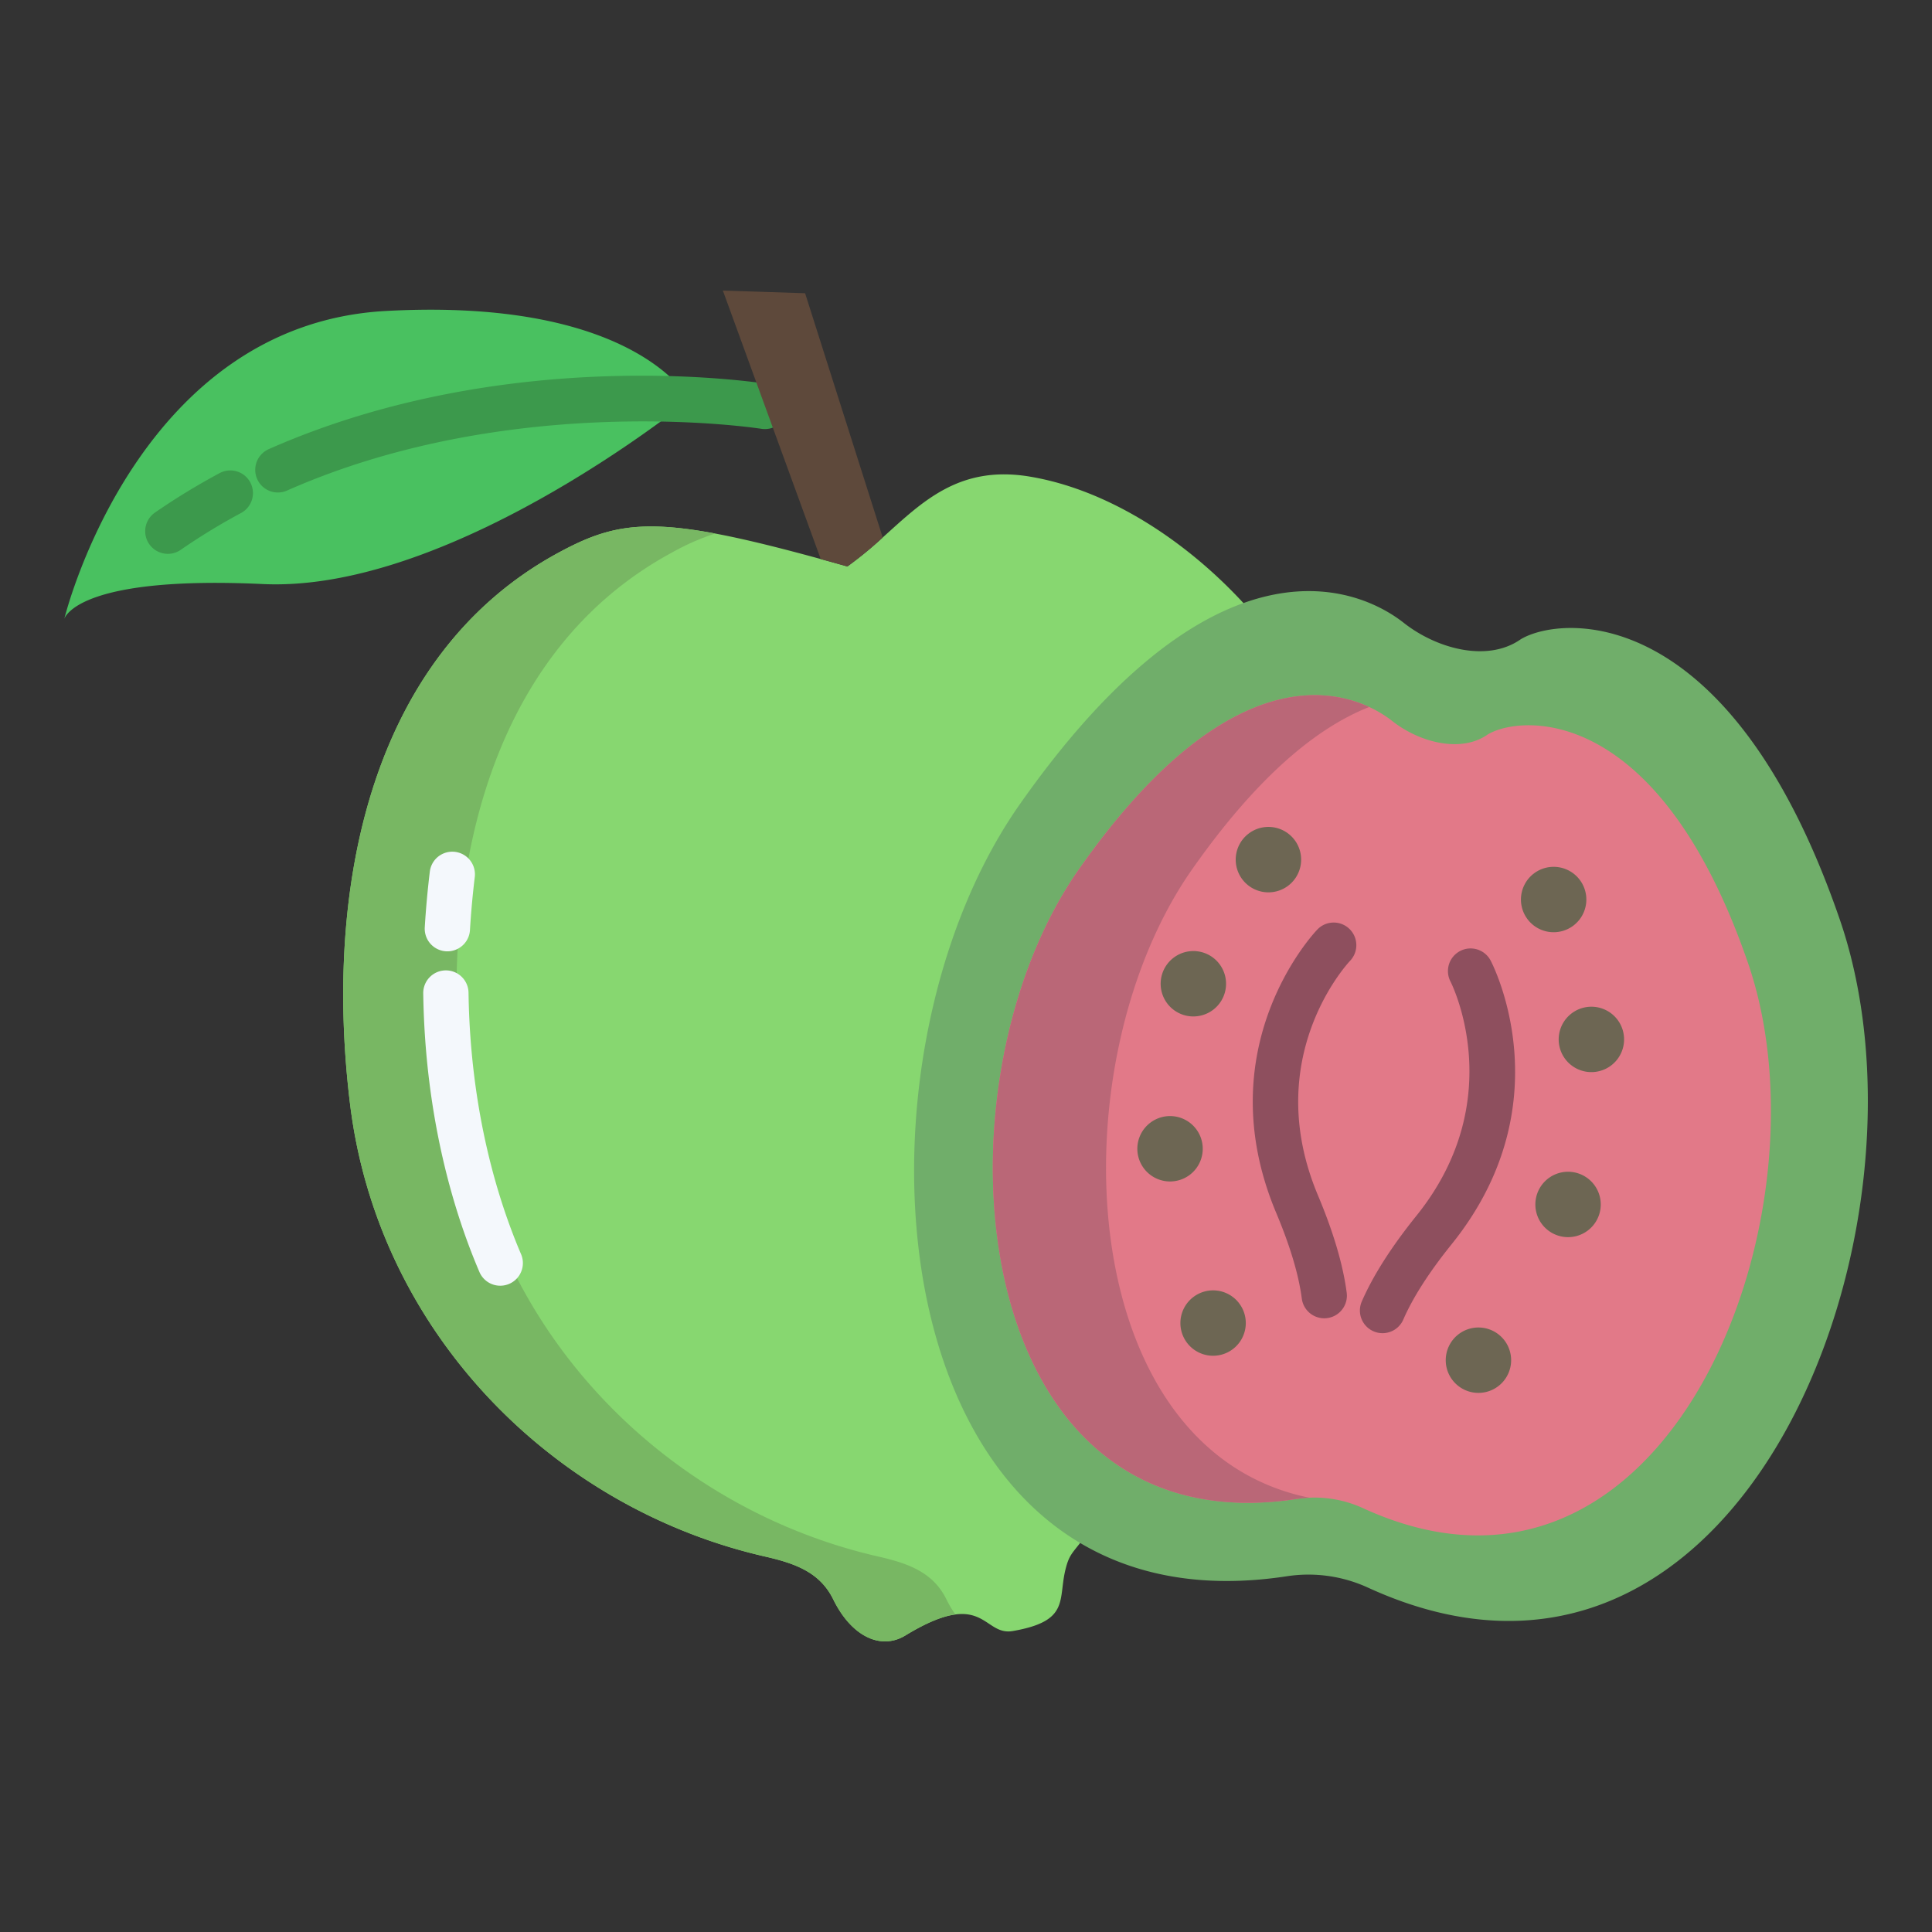 <svg id="Layer_1" height="512" viewBox="0 0 512 512" width="512" xmlns="http://www.w3.org/2000/svg" data-name="Layer 1"><rect x="0" y="0" width="512" height="512" fill="#333333" stroke="none"/><path d="m180.83 105.84a4.53 4.53 0 0 1 -1.75 2.89c-14.06 10.69-66.47 48.07-109.43 46.05-46.54-2.18-52.05 7.77-52.6 9.19 1-3.98 20.59-78.04 85.21-81.56 50.31-2.74 70.55 12.16 77.41 19.55a4.534 4.534 0 0 1 1.16 3.88z" fill="#49c160"/><path d="m272.88 126.3c-18.7-3.1-28.42 6.67-38.95 16.14a101 101 0 0 1 -9.37 7.68q-3.675-1.035-7.06-1.97c-42.37-11.63-52.63-10.79-69.35-1.76-50.32 27.15-62.39 89.44-55.36 146.37 7.43 60.16 53.62 106.87 109.97 119.74 7.88 1.8 14.52 4.13 18.06 11.36 4.79 9.77 12.56 13.55 19.13 9.55 21.01-12.8 20.4.23 28.46-1.17 15.34-2.67 11.88-8.33 14.03-16.62.88-3.4 1.69-3.99 3.8-6.71v-.01l43.28-249.08c-15.32-16.61-35.88-30.07-56.64-33.52z" fill="#87d770"/><path d="m487.54 243.61c28.24 81.97-25.93 222.6-125.05 177.11a37.8 37.8 0 0 0 -21.44-3c-22.2 3.4-40.38-.25-54.81-8.82-55.68-33.05-55.62-139.26-16.03-195.69 22.77-32.45 42.89-47.52 59.31-53.39 20.76-7.43 35.62-.18 42.49 5.24 8.68 6.84 22.15 10.58 31.02 4.34 10.49-6.29 55.32-10.54 84.51 74.21z" fill="#70ae6a"/><path d="m463.23 255.18c23.04 66.88-21.16 181.61-102.02 144.5a30.786 30.786 0 0 0 -17.5-2.45c-87.99 13.49-98.46-108.88-57.78-166.85 42.05-59.93 73-47.21 83.05-39.29 7.07 5.59 18.16 8.59 25.3 3.54 8.56-5.13 45.13-8.59 68.95 60.55z" fill="#e27988"/><g fill="#6d6653"><path d="m412.99 229.81a8.666 8.666 0 1 1 -9.84 7.37 8.668 8.668 0 0 1 9.84-7.37z"/><path d="m422.99 266.88a8.666 8.666 0 1 1 -9.84 7.38 8.677 8.677 0 0 1 9.84-7.38z"/><path d="m416.81 310.62a8.665 8.665 0 1 1 -9.84 7.37 8.662 8.662 0 0 1 9.84-7.37z"/><path d="m393.05 351.89a8.665 8.665 0 1 1 -9.83 7.37 8.668 8.668 0 0 1 9.83-7.37z"/><path d="m322.73 342.05a8.665 8.665 0 1 1 -9.83 7.38 8.677 8.677 0 0 1 9.83-7.38z"/><path d="m311.33 295.86a8.666 8.666 0 1 1 -9.84 7.38 8.677 8.677 0 0 1 9.84-7.38z"/><path d="m317.51 252.13a8.666 8.666 0 1 1 -9.84 7.37 8.677 8.677 0 0 1 9.84-7.37z"/><path d="m337.39 219.23a8.67 8.67 0 1 1 -9.83 7.38 8.677 8.677 0 0 1 9.83-7.38z"/></g><path d="m232.76 412.5c-56.35-12.87-102.54-59.58-109.97-119.74-7.03-56.93 5.04-119.22 55.36-146.37a62.9 62.9 0 0 1 11.378-5c-20.374-3.819-29.158-1.6-41.378 5-50.32 27.15-62.39 89.44-55.36 146.37 7.43 60.16 53.62 106.87 109.97 119.74 7.88 1.8 14.52 4.13 18.06 11.36 4.79 9.77 12.56 13.55 19.13 9.55 5.887-3.587 10.076-5.144 13.234-5.56a29.129 29.129 0 0 1 -2.364-3.99c-3.54-7.23-10.18-9.56-18.06-11.36z" fill="#78b763"/><path d="m315.93 230.38c17.911-25.527 33.806-37.867 46.932-43.018-13.76-6.388-41.377-7.655-76.932 43.018-40.68 57.97-30.21 180.34 57.78 166.85a30.826 30.826 0 0 1 3.343-.306c-63.029-12.797-67.253-115.061-31.123-166.544z" fill="#ba6777"/><path d="m44.484 146.773a6 6 0 0 1 -3.417-10.936 179.45 179.45 0 0 1 17.2-10.491 6 6 0 0 1 5.668 10.576 167.342 167.342 0 0 0 -16.039 9.786 5.974 5.974 0 0 1 -3.412 1.065z" fill="#3c994c"/><path d="m73.646 130.517a6 6 0 0 1 -2.428-11.489c63.412-28.028 129.715-17.681 132.507-17.228a6 6 0 0 1 -1.925 11.844c-.65-.1-65.67-10.2-125.731 16.357a5.975 5.975 0 0 1 -2.423.516z" fill="#3c994c"/><path d="m350.933 349.36a6 6 0 0 1 -5.943-5.227c-.819-6.309-3.1-13.947-6.779-22.7-18.357-43.67 9.678-73.82 10.881-75.082a6 6 0 0 1 8.7 8.265c-1.017 1.083-23.747 25.942-8.519 62.167 4.1 9.747 6.66 18.429 7.618 25.805a6 6 0 0 1 -5.178 6.723 6.065 6.065 0 0 1 -.78.049z" fill="#8e4f5e"/><path d="m366.385 353.306a6 6 0 0 1 -5.5-8.391c2.963-6.827 7.831-14.468 14.469-22.712 24.87-30.888 9.209-61.768 9.048-62.077a6 6 0 0 1 10.637-5.557c.806 1.543 19.4 38.221-10.338 75.16-5.964 7.406-10.273 14.123-12.808 19.964a6 6 0 0 1 -5.508 3.613z" fill="#8e4f5e"/><path d="m118.562 252.115c-.122 0-.244 0-.367-.011a6 6 0 0 1 -5.628-6.351c.294-4.865.744-9.833 1.34-14.765a6 6 0 0 1 11.914 1.439c-.567 4.7-1 9.422-1.275 14.049a6 6 0 0 1 -5.984 5.639z" fill="#f4f8fc"/><path d="m132.569 340.727a6 6 0 0 1 -5.519-3.642c-6.519-15.237-14.394-40.415-14.888-73.835a6 6 0 0 1 5.91-6.088h.091a6 6 0 0 1 6 5.911c.466 31.464 7.828 55.049 13.923 69.293a6 6 0 0 1 -5.514 8.362z" fill="#f4f8fc"/><path d="m213.36 77.71 20.57 64.73a101 101 0 0 1 -9.37 7.68q-3.675-1.035-7.06-1.97l-14.74-40.43-11.19-30.71z" fill="#5e493b"/></svg>